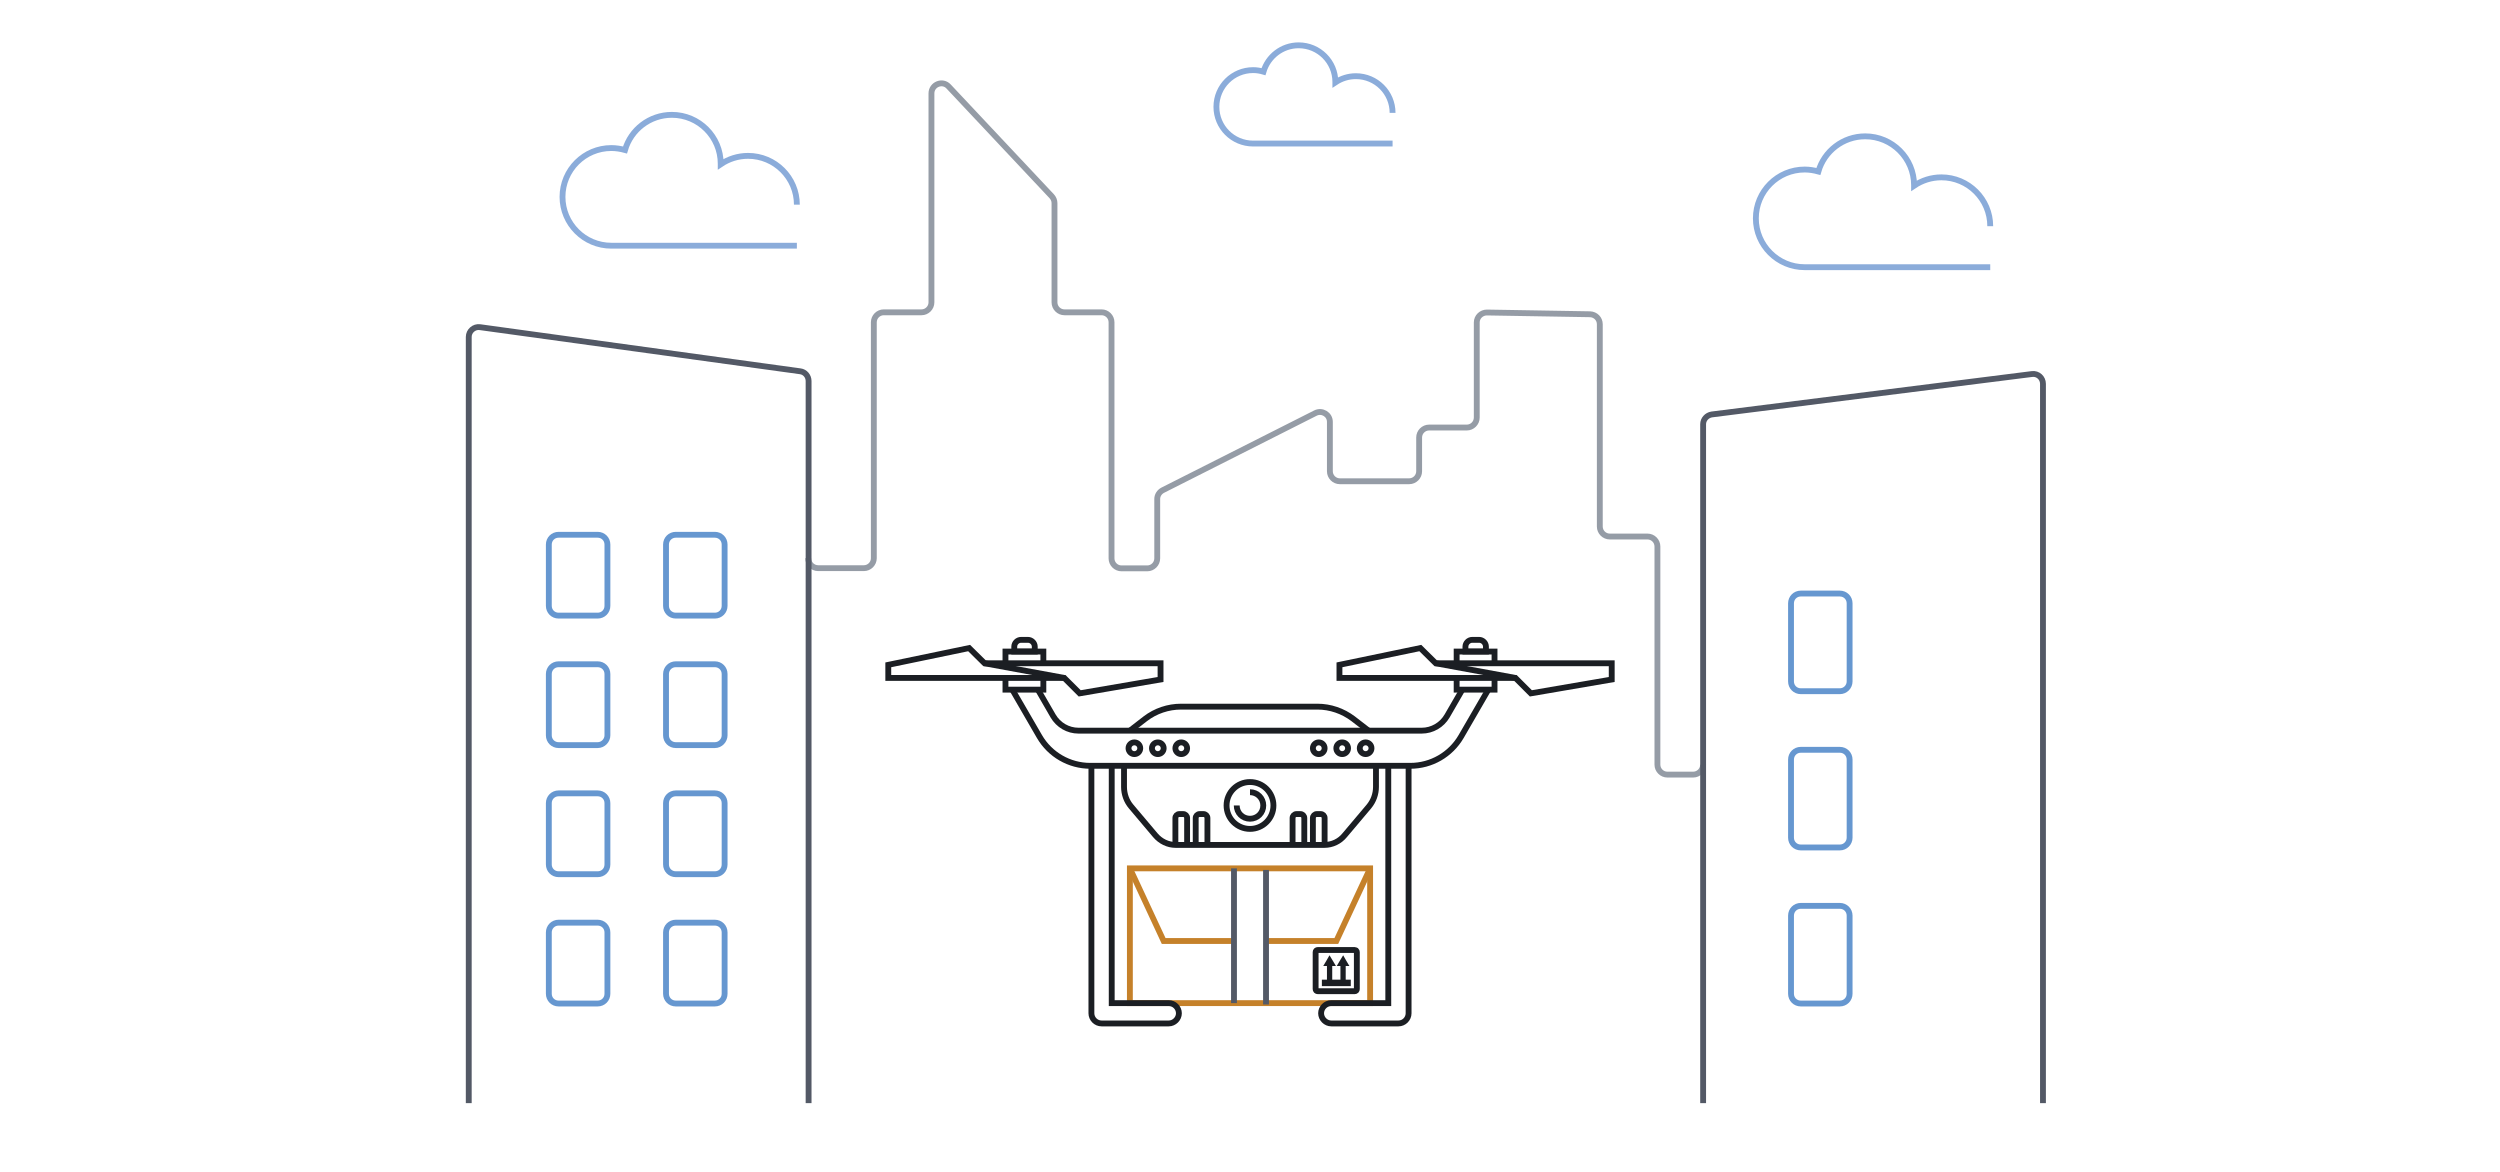 <?xml version="1.0" encoding="UTF-8"?> <!-- Generator: Adobe Illustrator 26.1.0, SVG Export Plug-In . SVG Version: 6.00 Build 0) --> <svg xmlns="http://www.w3.org/2000/svg" xmlns:xlink="http://www.w3.org/1999/xlink" id="Layer_1" x="0px" y="0px" viewBox="0 0 1280 600" style="enable-background:new 0 0 1280 600;" xml:space="preserve"> <style type="text/css"> .st0{fill:none;stroke:#C5812A;stroke-width:3;stroke-miterlimit:10;} .st1{fill:none;stroke:#535966;stroke-width:3;stroke-miterlimit:10;} .st2{fill:none;stroke:#1B1E23;stroke-width:3;stroke-miterlimit:10;} .st3{fill-rule:evenodd;clip-rule:evenodd;fill:#1B1E23;} .st4{fill:none;stroke:#959CA6;stroke-width:3;stroke-miterlimit:10;} .st5{fill:none;stroke:#6697D0;stroke-width:3;stroke-miterlimit:10;} .st6{fill:none;stroke:#8BACDA;stroke-width:3;stroke-miterlimit:10;} </style> <g> <rect x="578.5" y="444.6" class="st0" width="123" height="69"></rect> <polyline class="st0" points="578.5,444.6 595.8,481.8 631.8,481.8 "></polyline> <polyline class="st0" points="648.2,481.8 684.2,481.8 701.5,444.6 "></polyline> <line class="st1" x1="648.2" y1="445.4" x2="648.2" y2="514.3"></line> <line class="st1" x1="631.8" y1="444.6" x2="631.8" y2="513.6"></line> <g> <polygon class="st2" points="685.8,340.4 685.8,347.1 775.9,347.1 783.8,355 825.2,347.9 825.2,339.6 735.1,339.6 727.2,331.8 "></polygon> <line class="st2" x1="735.1" y1="339.6" x2="775.9" y2="347.1"></line> </g> <g> <polygon class="st2" points="454.8,340.4 454.8,347.1 544.9,347.1 552.8,355 594.2,347.9 594.2,339.6 504.1,339.6 496.2,331.8 "></polygon> <line class="st2" x1="504.1" y1="339.6" x2="544.9" y2="347.1"></line> </g> <polyline class="st2" points="745.8,339.6 745.8,333.6 750.2,333.6 760.8,333.6 765.2,333.6 765.2,339.6 "></polyline> <polyline class="st2" points="765.2,347.1 765.2,353.1 745.8,353.1 745.8,347.1 "></polyline> <path class="st2" d="M760.8,333.6h-10.5v-2.5c0-1.9,1.6-3.5,3.5-3.5h3.5c1.9,0,3.5,1.6,3.5,3.5V333.6z"></path> <polyline class="st2" points="514.8,339.6 514.8,333.6 519.2,333.6 529.8,333.6 534.2,333.6 534.2,339.6 "></polyline> <polyline class="st2" points="534.2,347.1 534.2,353.1 514.8,353.1 514.8,347.1 "></polyline> <path class="st2" d="M529.8,333.6h-10.5v-2.5c0-1.9,1.6-3.5,3.5-3.5h3.5c1.9,0,3.5,1.6,3.5,3.5V333.6z"></path> <path class="st2" d="M518.3,353.1l13.9,24c5.4,9.3,15.3,15,26,15h91.7h72.2c10.7,0,20.6-5.7,26-15l13.9-24"></path> <path class="st2" d="M531.4,353.1l7.8,13.5c2.7,4.6,7.6,7.5,13,7.5h97.6h78.1c5.4,0,10.3-2.9,13-7.5l7.8-13.5"></path> <path class="st2" d="M575.5,392.1v10.8c0,3.7,1.3,7.3,3.6,10l12.4,14.7c2.7,3.2,6.5,5,10.4,5h76.2c4,0,7.8-1.8,10.4-5l12.4-14.7 c2.3-2.8,3.6-6.3,3.6-10v-10.8"></path> <circle class="st2" cx="675.2" cy="383.1" r="3"></circle> <circle class="st2" cx="687.2" cy="383.1" r="3"></circle> <circle class="st2" cx="699.2" cy="383.1" r="3"></circle> <circle class="st2" cx="604.8" cy="383.1" r="3"></circle> <circle class="st2" cx="592.8" cy="383.1" r="3"></circle> <circle class="st2" cx="580.8" cy="383.1" r="3"></circle> <circle class="st2" cx="640" cy="412.4" r="12"></circle> <path class="st2" d="M640,405.6c3.7,0,6.8,3,6.8,6.8s-3,6.8-6.8,6.8s-6.8-3-6.8-6.8"></path> <g> <path class="st2" d="M569.2,391.4v122.2h29.2c2.9,0,5.2,2.4,5.2,5.2s-2.4,5.2-5.2,5.2H564c-2.9,0-5.2-2.4-5.2-5.2V391.4"></path> </g> <g> <path class="st2" d="M710.8,391.4v122.2h-29.2c-2.9,0-5.2,2.4-5.2,5.2s2.4,5.2,5.2,5.2H716c2.9,0,5.2-2.4,5.2-5.2V391.4"></path> </g> <path class="st2" d="M693.6,486.4h-18.9c-0.3,0-0.6,0.1-0.8,0.3l0,0c-0.2,0.2-0.3,0.5-0.3,0.8v18.9c0,0.3,0.1,0.6,0.3,0.8l0,0 c0.2,0.2,0.5,0.3,0.8,0.3h18.9c0.3,0,0.6-0.1,0.8-0.3l0,0c0.2-0.2,0.3-0.5,0.3-0.8v-18.9c0-0.3-0.1-0.6-0.3-0.8l0,0 C694.2,486.6,693.9,486.4,693.6,486.4z"></path> <polygon class="st3" points="691.6,501.6 691.6,504.9 676.8,504.9 676.8,501.6 679.4,501.6 679.4,494.6 677.5,494.6 679.1,491.9 680.7,489.1 682.4,491.9 684,494.6 682.1,494.6 682.1,501.6 686.3,501.6 686.3,494.6 684.4,494.6 686,491.9 687.7,489.1 689.3,491.9 690.9,494.6 689,494.6 689,501.6 "></polygon> <path class="st2" d="M672.2,432.6v-13.8c0-1.1,0.9-2,2-2h2c1.1,0,2,0.9,2,2v13.8"></path> <path class="st2" d="M661.8,432.6v-13.8c0-1.1,0.9-2,2-2h2c1.1,0,2,0.9,2,2v13.8"></path> <path class="st2" d="M607.8,432.6v-13.8c0-1.1-0.9-2-2-2h-2c-1.1,0-2,0.9-2,2v13.8"></path> <path class="st2" d="M618.2,432.6v-13.8c0-1.1-0.9-2-2-2h-2c-1.1,0-2,0.9-2,2v13.8"></path> <path class="st2" d="M578.5,374.1l7.9-6.1c5.2-4,11.7-6.2,18.3-6.2h69.8c6.6,0,13,2.2,18.3,6.2l7.9,6.1"></path> </g> <path class="st4" d="M872,391.5c0,2.8-2.3,5.1-5.1,5.1h-13.2c-2.8,0-5.1-2.3-5.1-5.1V279.8c0-2.8-2.3-5.1-5.1-5.1h-19.3 c-2.8,0-5.1-2.3-5.1-5.1V166c0-2.8-2.2-5-5-5.1l-52.8-0.9c-2.8,0-5.2,2.2-5.2,5.1v48.7c0,2.8-2.3,5.1-5.1,5.1h-19.3 c-2.8,0-5.1,2.3-5.1,5.1v17.3c0,2.8-2.3,5.1-5.1,5.1H686c-2.8,0-5.1-2.3-5.1-5.1V216c0-3.8-4-6.2-7.4-4.5L595.3,251 c-1.7,0.9-2.8,2.6-2.8,4.5v30.4c0,2.8-2.3,5.1-5.1,5.1h-13.2c-2.8,0-5.1-2.3-5.1-5.1V165c0-2.8-2.3-5.1-5.1-5.1h-19 c-2.8,0-5.1-2.3-5.1-5.1V104c0-1.3-0.5-2.5-1.4-3.5l-52.8-56.2c-3.1-3.4-8.8-1.1-8.8,3.5v107c0,2.8-2.3,5.1-5.1,5.1h-19.3 c-2.8,0-5.1,2.3-5.1,5.1v120.8c0,2.8-2.3,5.1-5.1,5.1h-23.4c-2.8,0-5.1-2.3-5.1-5.1"></path> <path class="st1" d="M240,564.8V172.5c0-3,2.7-5.4,5.7-5l164,22.6c2.5,0.3,4.3,2.5,4.3,5v369.7"></path> <path class="st1" d="M872,564.8V217.2c0-2.5,1.9-4.6,4.4-5l164-20.7c3-0.4,5.6,2,5.6,5v368.3"></path> <path class="st5" d="M306,315.2h-20c-2.8,0-5-2.2-5-5v-31.4c0-2.8,2.2-5,5-5h20c2.8,0,5,2.2,5,5v31.4C311,313,308.8,315.2,306,315.2 z"></path> <path class="st5" d="M306,381.5h-20c-2.8,0-5-2.2-5-5v-31.4c0-2.8,2.2-5,5-5h20c2.8,0,5,2.2,5,5v31.4 C311,379.1,308.8,381.5,306,381.5z"></path> <path class="st5" d="M306,447.6h-20c-2.8,0-5-2.2-5-5v-31.4c0-2.8,2.2-5,5-5h20c2.8,0,5,2.2,5,5v31.4 C311,445.5,308.8,447.6,306,447.6z"></path> <path class="st5" d="M306,513.8h-20c-2.8,0-5-2.2-5-5v-31.4c0-2.8,2.2-5,5-5h20c2.8,0,5,2.2,5,5v31.4 C311,511.6,308.8,513.8,306,513.8z"></path> <path class="st5" d="M366,315.2h-20c-2.8,0-5-2.2-5-5v-31.4c0-2.8,2.2-5,5-5h20c2.8,0,5,2.2,5,5v31.4C371,313,368.8,315.2,366,315.2 z"></path> <path class="st5" d="M366,381.5h-20c-2.8,0-5-2.2-5-5v-31.4c0-2.8,2.2-5,5-5h20c2.8,0,5,2.2,5,5v31.4 C371,379.1,368.8,381.5,366,381.5z"></path> <path class="st5" d="M366,447.6h-20c-2.8,0-5-2.2-5-5v-31.4c0-2.8,2.2-5,5-5h20c2.8,0,5,2.2,5,5v31.4 C371,445.5,368.8,447.6,366,447.6z"></path> <path class="st5" d="M366,513.8h-20c-2.8,0-5-2.2-5-5v-31.4c0-2.8,2.2-5,5-5h20c2.8,0,5,2.2,5,5v31.4 C371,511.6,368.8,513.8,366,513.8z"></path> <path class="st5" d="M942,353.9h-20c-2.8,0-5-2.2-5-5v-40c0-2.8,2.2-5,5-5h20c2.8,0,5,2.2,5,5v40C947,351.6,944.8,353.9,942,353.9z"></path> <path class="st5" d="M942,433.9h-20c-2.8,0-5-2.2-5-5v-40c0-2.8,2.2-5,5-5h20c2.8,0,5,2.2,5,5v40C947,431.6,944.8,433.9,942,433.9z"></path> <path class="st5" d="M942,513.8h-20c-2.8,0-5-2.2-5-5v-40c0-2.8,2.2-5,5-5h20c2.8,0,5,2.2,5,5v40C947,511.6,944.8,513.8,942,513.8z"></path> <path class="st6" d="M1019,115.8c0-13.8-11.2-25-25-25c-5.2,0-10,1.6-14,4.3c0-0.1,0-0.2,0-0.3c0-13.8-11.2-25-25-25 c-11.4,0-21,7.6-24,18c-2.2-0.6-4.6-1-7-1c-13.8,0-25,11.2-25,25s11.2,25,25,25h95"></path> <path class="st6" d="M408,104.8c0-13.8-11.2-25-25-25c-5.2,0-10,1.6-14,4.3c0-0.1,0-0.2,0-0.3c0-13.8-11.2-25-25-25 c-11.4,0-21,7.6-24,18c-2.2-0.6-4.6-1-7-1c-13.8,0-25,11.2-25,25s11.2,25,25,25h95"></path> <path class="st6" d="M713,57.8c0-10.4-8.4-18.8-18.8-18.8c-3.9,0-7.5,1.2-10.5,3.2c0-0.1,0-0.1,0-0.2c0-10.4-8.4-18.8-18.8-18.8 c-8.5,0-15.7,5.7-18,13.5c-1.7-0.5-3.4-0.8-5.3-0.8c-10.4,0-18.8,8.4-18.8,18.8s8.4,18.8,18.8,18.8H713"></path> </svg> 